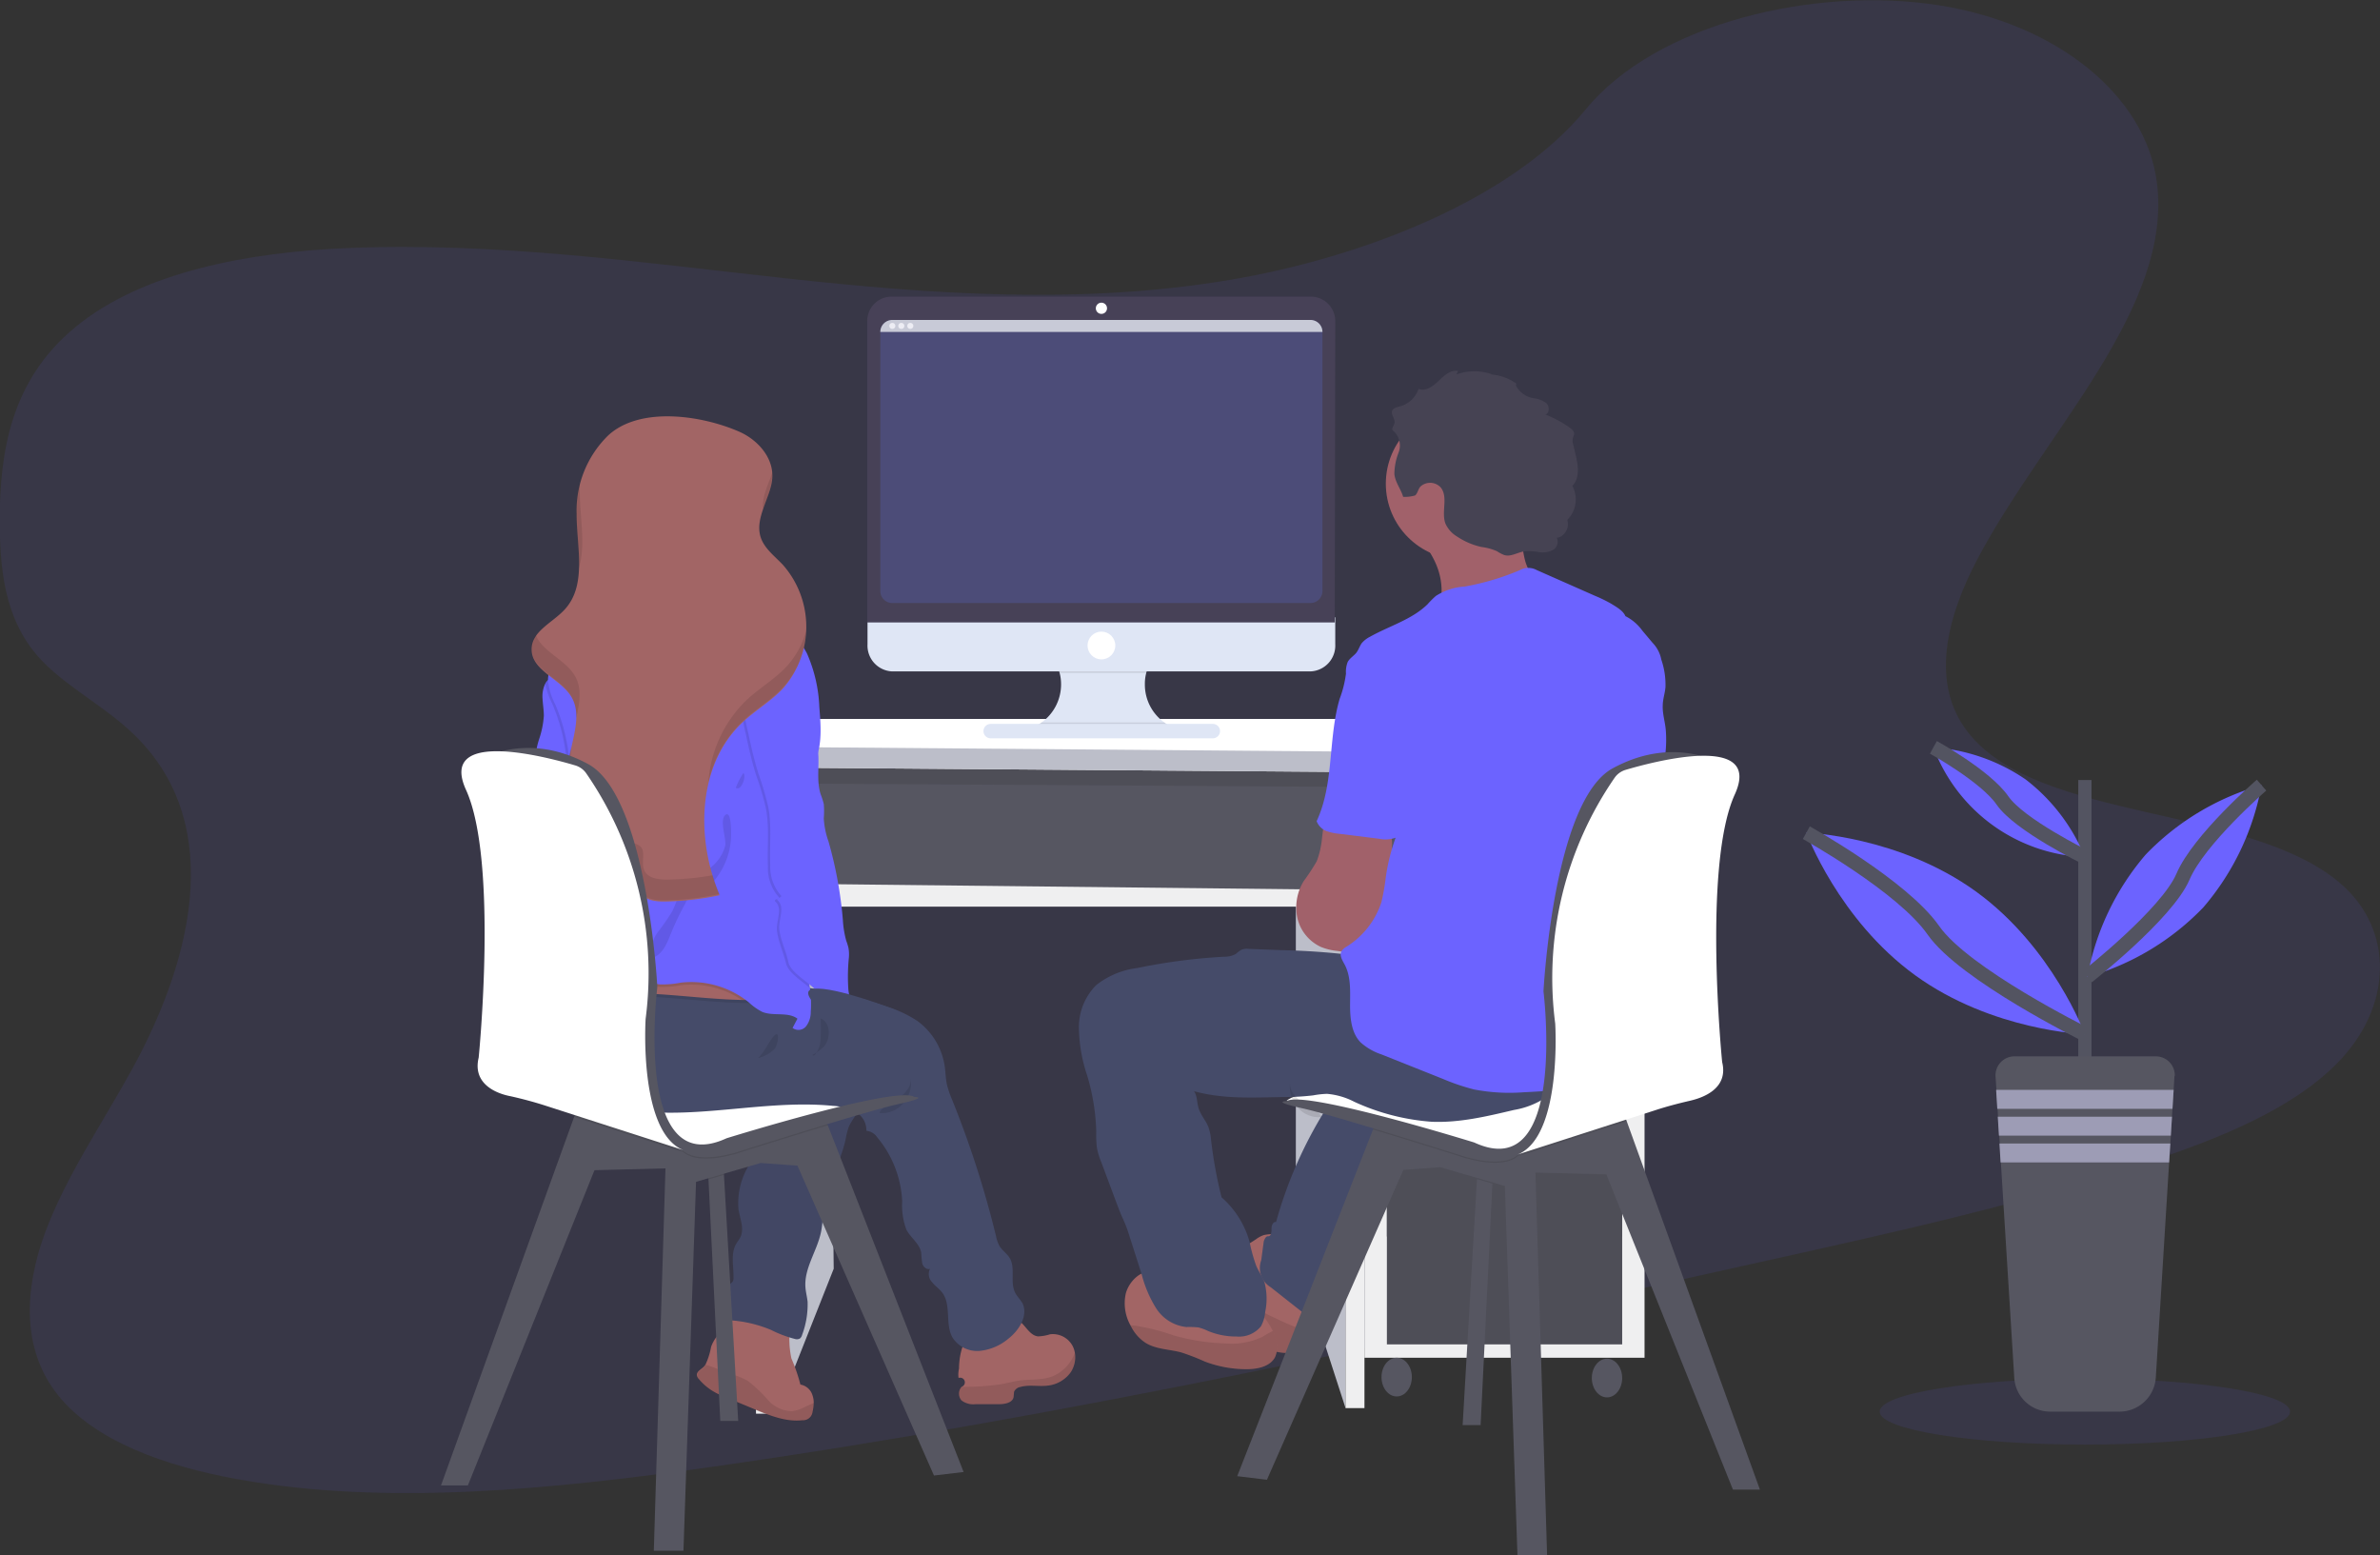 <svg id="Layer_1" data-name="Layer 1" xmlns="http://www.w3.org/2000/svg" xmlns:xlink="http://www.w3.org/1999/xlink" viewBox="0 0 330.89 216.14"><rect x="0" y="0" width="330.89" height="216.14" fill="#333333" stroke="none"/><defs><style>.cls-1,.cls-11{fill:#6c63ff;}.cls-1,.cls-12,.cls-3{opacity:0.1;}.cls-1,.cls-10,.cls-3{isolation:isolate;}.cls-2{fill:#565661;}.cls-4{fill:#bcbec9;}.cls-5{fill:#efeff0;}.cls-6{fill:#fff;}.cls-7{fill:url(#linear-gradient);}.cls-8{fill:#a26565;}.cls-9{fill:#454b69;}.cls-10{opacity:0.05;}.cls-13{fill:#a1616a;}.cls-14{fill:#464353;}.cls-15{fill:#535461;}.cls-16{fill:#9d9cb5;}.cls-17{fill:none;stroke:#535461;stroke-miterlimit:10;stroke-width:2px;}.cls-18{fill:#dfe6f5;}.cls-19{fill:#474157;}.cls-20{fill:#4c4c78;}.cls-21{fill:#c8cad7;}.cls-22{fill:#ededf4;}</style><linearGradient id="linear-gradient" x1="192.14" y1="47.11" x2="192.82" y2="47.11" gradientTransform="matrix(1, 0, 0, -1, -34.96, 221.07)" gradientUnits="userSpaceOnUse"><stop offset="0" stop-color="gray" stop-opacity="0.25"/><stop offset="0.54" stop-color="gray" stop-opacity="0.12"/><stop offset="1" stop-color="gray" stop-opacity="0.1"/></linearGradient></defs><title>what-7</title><path class="cls-1" d="M215.17,75.88c-20.9,3.53-41.77,2-61.84-.19s-40.1-5.07-61-4.21c-13.45.56-28.43,3.22-37.82,11C45.46,89.9,44.06,100,44,109c0,6.83.57,13.89,5.4,19.33,3.37,3.77,8.54,6.47,12.44,10,13.56,12.1,9.43,31.14.54,47.33-4.18,7.59-9.29,15.06-12.13,22.84s-3.22,16.1,1.87,22.44,14.79,9.83,25,11.67c20.66,3.73,43.67,1.41,65.93-1.73,49.28-7,98-17.84,146.71-28.68,18-4,36.09-8,53.43-13.83,9.64-3.23,19.45-7.23,25.67-13.47,7.9-7.91,8.1-18.72.48-25.19-12.78-10.83-41.71-8.43-51.6-20.81-5.44-6.82-3.07-16.08,1.26-24.26,9.28-17.55,27.23-34.88,24.9-52.37-1.6-12-13.84-21.94-30.25-24.53-17.2-2.71-39.29,2.43-49.19,14.51C254.27,64.67,233.62,72.75,215.17,75.88Z" transform="translate(-44.04 -37)"/><rect class="cls-2" x="105.4" y="105.2" width="82.99" height="19.22"/><rect class="cls-3" x="105.4" y="105.2" width="82.99" height="19.22"/><polygon class="cls-4" points="115.33 125.05 115.91 176.35 107.93 196.5 107.31 125.05 115.33 125.05"/><polygon class="cls-2" points="106.28 108.89 187.07 109.37 187.07 123.68 106.28 123.68 106.28 108.89"/><polygon class="cls-4" points="180.16 125.05 187.07 126.02 187.07 195.72 180.16 174.4 180.16 125.05"/><rect class="cls-5" x="189.7" y="105.97" width="38.94" height="82.75"/><rect class="cls-2" x="192.82" y="108.26" width="32.71" height="63.61"/><rect class="cls-3" x="192.82" y="108.26" width="32.71" height="63.61"/><rect class="cls-2" x="192.82" y="109.57" width="32.71" height="14.12"/><rect class="cls-2" x="192.82" y="125.04" width="32.71" height="29.98"/><rect class="cls-2" x="192.82" y="156.88" width="32.71" height="29.98"/><rect class="cls-3" x="192.82" y="156.88" width="32.71" height="29.98"/><ellipse class="cls-2" cx="194.18" cy="191.41" rx="2.11" ry="2.69"/><ellipse class="cls-2" cx="223.42" cy="191.54" rx="2.11" ry="2.69"/><polygon class="cls-5" points="105.11 196.5 107.93 196.5 107.15 106.68 102.87 106.68 105.11 196.5"/><polygon class="cls-5" points="187.07 105.97 187.07 195.72 189.7 195.72 189.7 106.68 187.07 105.97"/><polygon class="cls-5" points="107.29 122.81 107.29 126.02 187.07 126.02 187.07 123.68 107.29 122.81"/><polygon class="cls-6" points="112.7 99.93 213.85 99.93 228.55 104.8 228.55 107.62 102.38 106.65 102.38 103.78 112.7 99.93"/><polygon class="cls-4" points="102.38 103.78 228.55 104.8 228.55 107.62 102.38 106.65 102.38 103.78"/><path class="cls-7" d="M157.85,174.25l-.59-.09v-.07l-.06-.41c.24.19.47.38.68.57Z" transform="translate(-44.04 -37)"/><path class="cls-8" d="M145.12,219.46a11.27,11.27,0,0,1,1.16-.21,13.83,13.83,0,0,1,7.79,1.15,12.86,12.86,0,0,0,0,5.42,24,24,0,0,1,1.25,3.63,2.12,2.12,0,0,1,1.68,1.49,3,3,0,0,1,.17,1,5.71,5.71,0,0,1-.16,1.3,1.32,1.32,0,0,1-1.41,1.17c-2.27.26-4.49-.64-6.6-1.51l-4.1-1.7c-.48-.2-1-.41-1.42-.65a7.77,7.77,0,0,1-2.28-1.87,1,1,0,0,1-.27-.49c-.08-.51.52-.82.91-1.17a2,2,0,0,0,.29-.36,9.94,9.94,0,0,0,.77-2.44c.65-1.91,2.64-3.15,3.34-5,0-.1.07-.21.1-.31" transform="translate(-44.04 -37)"/><path class="cls-3" d="M157.2,232a5.71,5.71,0,0,1-.16,1.3,1.32,1.32,0,0,1-1.41,1.17c-2.27.26-4.49-.64-6.6-1.51l-4.1-1.7c-.48-.2-1-.41-1.42-.65a7.77,7.77,0,0,1-2.28-1.87,1,1,0,0,1-.27-.49c-.08-.51.52-.82.91-1.17a2,2,0,0,0,.29-.36c1.13.25,2.53,1,3.4,1.23a10.7,10.7,0,0,1,2.47,1,19.66,19.66,0,0,1,2.77,2.63,4.56,4.56,0,0,0,3.36,1.57,5.61,5.61,0,0,0,1.92-.66Z" transform="translate(-44.04 -37)"/><path class="cls-9" d="M152.4,190.37a1.34,1.34,0,0,1-.5,1.46c-.38.24-.88.21-1.26.46a2.22,2.22,0,0,0-.62,1.56,20.91,20.91,0,0,1-2.09,5.52,10.08,10.08,0,0,0-1.22,5.7c.21,1.33.86,2.74.25,3.93-.15.29-.37.55-.54.84-.84,1.39-.36,3.16-.4,4.78a.86.86,0,0,1-.11.52,1.41,1.41,0,0,1-.46.35,2.46,2.46,0,0,0-1,1.89,7,7,0,0,0,.26,2.18,1.26,1.26,0,0,0,.36.76,1.3,1.3,0,0,0,.79.22,17.68,17.68,0,0,1,5.35,1.3,16.68,16.68,0,0,0,3.36,1.27.92.92,0,0,0,.69-.07,1,1,0,0,0,.3-.51,12.07,12.07,0,0,0,.76-4.59c-.07-.66-.25-1.32-.3-2-.2-2.64,1.58-5,2.15-7.62.25-1.17.25-2.38.43-3.56.49-3.24,2.28-6.15,3-9.36a9.85,9.85,0,0,1,.44-1.76c.52-1.24,1.7-2.24,1.73-3.59a1.47,1.47,0,0,0-.22-.84,2,2,0,0,0-1.05-.58,34.72,34.72,0,0,0-4.85-1,9.11,9.11,0,0,0-2.27-.16,6.77,6.77,0,0,0-2.79,1C151.43,189.19,152.15,189.36,152.4,190.37Z" transform="translate(-44.04 -37)"/><path class="cls-10" d="M152.4,190.37a1.34,1.34,0,0,1-.5,1.46c-.38.24-.88.21-1.26.46a2.22,2.22,0,0,0-.62,1.56,20.91,20.91,0,0,1-2.09,5.52,10.08,10.08,0,0,0-1.22,5.7c.21,1.33.86,2.74.25,3.93-.15.29-.37.55-.54.84-.84,1.39-.36,3.16-.4,4.78a.86.86,0,0,1-.11.52,1.41,1.41,0,0,1-.46.35,2.46,2.46,0,0,0-1,1.89,7,7,0,0,0,.26,2.18,1.26,1.26,0,0,0,.36.76,1.3,1.3,0,0,0,.79.22,17.68,17.68,0,0,1,5.35,1.3,16.68,16.68,0,0,0,3.36,1.27.92.92,0,0,0,.69-.07,1,1,0,0,0,.3-.51,12.07,12.07,0,0,0,.76-4.59c-.07-.66-.25-1.32-.3-2-.2-2.64,1.58-5,2.15-7.62.25-1.17.25-2.38.43-3.56.49-3.24,2.28-6.15,3-9.36a9.85,9.85,0,0,1,.44-1.76c.52-1.24,1.7-2.24,1.73-3.59a1.47,1.47,0,0,0-.22-.84,2,2,0,0,0-1.05-.58,34.72,34.72,0,0,0-4.85-1,9.11,9.11,0,0,0-2.27-.16,6.77,6.77,0,0,0-2.79,1C151.43,189.19,152.15,189.36,152.4,190.37Z" transform="translate(-44.04 -37)"/><polygon class="cls-2" points="102.63 197.5 100.14 197.5 98.5 163.93 98.39 162.02 100.51 161.27 100.65 163.3 102.63 197.5"/><polygon class="cls-3" points="100.65 163.3 98.5 163.93 98.39 162.02 100.51 161.27 100.65 163.3"/><polygon class="cls-2" points="133.97 204.6 129.85 205.09 110.87 162.02 105.75 161.65 96.77 164.27 95.02 215.55 90.9 215.55 92.52 162.4 82.65 162.65 65.05 206.47 61.31 206.47 79.82 155.25 80.53 153.28 108.13 152.33 115 156.19 115.09 156.41 133.97 204.6"/><path class="cls-3" d="M159.13,193.41c-5.93,1.79-12.08,3.74-12.08,3.74s-5.62,2-8,0a3.69,3.69,0,0,0-1-.55,4.8,4.8,0,0,0,1,.55l-15.19-4.9.71-2,27.59-.95,6.88,3.86Z" transform="translate(-44.04 -37)"/><path class="cls-6" d="M131.06,184.91l11.24-2.49s26.84,5,28.84,7c0,0-21.47,4.37-23.85,5.85S130.81,198.4,131.06,184.91Z" transform="translate(-44.04 -37)"/><path class="cls-11" d="M126.23,156.84c-.88,2.78-3.27,5.29-6.19,5.41a1.09,1.09,0,0,1-.62-.11,1,1,0,0,1-.23-1.17,5.16,5.16,0,0,0,.45-1.2.75.75,0,0,0,0-.26c-.08-.35-.36-.66-.7-.59a1.17,1.17,0,0,0,.25-1.55,4.29,4.29,0,0,1-.36-.48c-.24-.5.14-1.06.3-1.59.32-1.18-.5-2.35-.57-3.57a17.93,17.93,0,0,1,.63-3.2c.22-1.76-.65-3.44-.75-5.2a11.16,11.16,0,0,1,.56-3.61,12.79,12.79,0,0,0,.65-3.22c0-.8-.14-1.59-.18-2.39a4.08,4.08,0,0,1,.39-2.12,1.66,1.66,0,0,1,1-.82,1.22,1.22,0,0,1,1.73,1.09c.23,1.55.1,3.13.41,4.68a21.68,21.68,0,0,0,1.28,4.25c.52,1.23,1.15,2.43,1.55,3.7a21,21,0,0,1,.64,3.23C126.81,151,127.12,154.05,126.23,156.84Z" transform="translate(-44.04 -37)"/><path class="cls-8" d="M192.92,227.71a4.54,4.54,0,0,1-3.2,1.88c-1.27.16-2.59-.16-3.82.19a1.16,1.16,0,0,0-.88.68c0,.23-.05.47-.06.71-.14.79-1.17,1-2,1l-3.29,0a2.7,2.7,0,0,1-1.94-.51,1.44,1.44,0,0,1,0-1.9.65.65,0,1,0-.42-1.23,3.5,3.5,0,0,1,.06-1.29c0-1.22.29-3.27,1.15-4.23a9.79,9.79,0,0,1,4.49-3.05,3.52,3.52,0,0,1,3,.86c.76.71,1.31,1.81,2.34,1.93a6,6,0,0,0,1.67-.29,3.11,3.11,0,0,1,3.17,1.67,3.33,3.33,0,0,1,.29.91A3.85,3.85,0,0,1,192.92,227.71Z" transform="translate(-44.04 -37)"/><path class="cls-3" d="M192.92,227.71a4.54,4.54,0,0,1-3.2,1.88c-1.27.16-2.59-.16-3.82.19a1.16,1.16,0,0,0-.88.68c0,.23-.05.47-.06.71-.14.79-1.17,1-2,1l-3.29,0a2.7,2.7,0,0,1-1.94-.51,1.44,1.44,0,0,1,0-1.9,33.71,33.71,0,0,0,5.67-.39c.77-.15,1.53-.36,2.31-.47,1.69-.24,3.48,0,5-.75a5.62,5.62,0,0,0,2.76-3.1A3.82,3.82,0,0,1,192.92,227.71Z" transform="translate(-44.04 -37)"/><path class="cls-9" d="M184.22,223.08a7.33,7.33,0,0,1-4,1.69,4.08,4.08,0,0,1-3.76-1.87c-1.06-1.88-.12-4.5-1.42-6.23-.4-.54-1-.92-1.41-1.45a1.62,1.62,0,0,1-.29-1.86c-.46.17-.95-.27-1.08-.75a14.15,14.15,0,0,1-.14-1.46c-.21-1.28-1.46-2.09-2.06-3.22a9.63,9.63,0,0,1-.59-3.94,14.91,14.91,0,0,0-3.45-8.88,2.09,2.09,0,0,0-1.53-.94,2.88,2.88,0,0,0-1.53-2.63,7.69,7.69,0,0,0-3.1-.83c-10.81-1.07-22.08,2.95-32.4-.43a14.35,14.35,0,0,1-7.4-5,8.7,8.7,0,0,1-1.55-6.59v0c.4-2.08,1.5-2.59,3.32-3.54a39.73,39.73,0,0,1,6.56-2.75,26.6,26.6,0,0,1,13.65-.86c2.12.48,4.16,1.26,6.28,1.72.83.18,1.67.31,2.52.42,1.31.16,2.63.27,4,.42a60.13,60.13,0,0,1,12.43,2.8,16.4,16.4,0,0,1,4.3,2,9.5,9.5,0,0,1,3.81,6.29c.13.86.13,1.76.32,2.59a13.39,13.39,0,0,0,.7,2.05,136.92,136.92,0,0,1,6.12,19,4.55,4.55,0,0,0,.49,1.38c.37.6,1,1,1.39,1.62.88,1.43,0,3.42.81,4.91.27.51.72.92,1,1.44C187,219.89,185.72,221.92,184.22,223.08Z" transform="translate(-44.04 -37)"/><path class="cls-3" d="M169.26,189.43a4.54,4.54,0,0,0,1.06-1.17,2.17,2.17,0,0,0,.33-1.51,4.35,4.35,0,0,1-1.14,3.72,3.88,3.88,0,0,1-3.19,1.24C166.47,190.85,168.58,190,169.26,189.43Z" transform="translate(-44.04 -37)"/><path class="cls-3" d="M151,174.84a2,2,0,0,1-1.3,1.34,5.5,5.5,0,0,1-1.93.23h-.59c-7.68-.17-15.45-1.88-23-.25a16.53,16.53,0,0,0-2.66.78,11.7,11.7,0,0,0-3,1.76v0c.4-2.08,1.5-2.6,3.32-3.54a39.9,39.9,0,0,1,6.55-2.73,26.6,26.6,0,0,1,13.65-.86c2.12.48,4.16,1.26,6.28,1.72.83.18,1.67.31,2.52.42A2.13,2.13,0,0,1,151,174.84Z" transform="translate(-44.04 -37)"/><path class="cls-8" d="M151,174.42a2,2,0,0,1-1.3,1.35,5.49,5.49,0,0,1-1.93.22h-.59c-7.68-.17-15.45-1.88-23-.25a17.62,17.62,0,0,0-2.66.78,12.2,12.2,0,0,0-3.17,1.87c-.23-.61-.45-1.23-.67-1.85s.58-.9.75-1.56a3.63,3.63,0,0,0-.17-1.44,2.11,2.11,0,0,1,0-.35,2.27,2.27,0,0,1,1.19-2.24,33.16,33.16,0,0,1,8.64-3.74,21.23,21.23,0,0,1,4.8-.93,23.41,23.41,0,0,1,6.86.83,29.7,29.7,0,0,1,7.94,3,7.49,7.49,0,0,1,3,2.83A2.22,2.22,0,0,1,151,174.42Z" transform="translate(-44.04 -37)"/><path class="cls-3" d="M126.23,156.84c-.88,2.78-3.27,5.29-6.19,5.41a1.09,1.09,0,0,1-.62-.11,1,1,0,0,1-.23-1.17,5.16,5.16,0,0,0,.45-1.2.75.75,0,0,0,0-.26,20.22,20.22,0,0,0,3.64-7,3.73,3.73,0,0,0,.11-1.37,13.29,13.29,0,0,0-.49-1.51,7.91,7.91,0,0,1-.07-2.79,25.69,25.69,0,0,0-2-12,11.66,11.66,0,0,1-1-2.82,1.69,1.69,0,0,1,1-.82,1.22,1.22,0,0,1,1.73,1.09c.24,1.55.1,3.13.41,4.68a21.68,21.68,0,0,0,1.28,4.25c.52,1.23,1.15,2.43,1.55,3.71a20.62,20.62,0,0,1,.64,3.22C126.81,151,127.12,154.05,126.23,156.84Z" transform="translate(-44.04 -37)"/><path class="cls-3" d="M151,174.42a2,2,0,0,1-1.3,1.35,5.49,5.49,0,0,1-1.93.22h-.59a12.75,12.75,0,0,0-8.49-2.05,13.89,13.89,0,0,1-2.86.25c-1.93-.18-3.5-1.57-5.22-2.45a10.93,10.93,0,0,0-12.13,1.64l-.16.15a2.41,2.41,0,0,1,1.14-2.59,32.83,32.83,0,0,1,8.64-3.74,20.7,20.7,0,0,1,4.8-.93,23.41,23.41,0,0,1,6.86.83,29.49,29.49,0,0,1,7.94,3,7.62,7.62,0,0,1,3,2.84A2.22,2.22,0,0,1,151,174.42Z" transform="translate(-44.04 -37)"/><path class="cls-11" d="M157.53,142.35l0,.1c-.65,1.7-1.86,3.14-2.63,4.8a20.12,20.12,0,0,0-1.43,6.76,34.81,34.81,0,0,0-.23,6c.38,4.88,2.76,9.51,3.4,14.3a15.57,15.57,0,0,1,.12,3.34,3.27,3.27,0,0,1-.65,2,1.37,1.37,0,0,1-1.88.23l.68-1.29c-1.34-1-3.35-.3-4.91-.95a7.92,7.92,0,0,1-1.82-1.29,12.74,12.74,0,0,0-9.48-2.77,13.26,13.26,0,0,1-2.87.25c-1.93-.17-3.49-1.56-5.21-2.45A11,11,0,0,0,118.45,173c-.41.38-1,.82-1.46.58a1.2,1.2,0,0,1-.46-.49c-1.92-3.28-.5-7.5,1.54-10.7s4.77-6.13,5.61-9.83a3.71,3.71,0,0,0,.11-1.37,14,14,0,0,0-.49-1.51,7.91,7.91,0,0,1-.07-2.79,25.7,25.7,0,0,0-2-12,8.88,8.88,0,0,1-1-3.39c0-1.87,1.34-3.42,2.45-4.92a30,30,0,0,1,4-5.06,5.9,5.9,0,0,1,5.64-1.49,35.28,35.28,0,0,1,9.82-1,7.68,7.68,0,0,1,3.33.73c1.07.59,1.84,1.63,2.89,2.25a15.52,15.52,0,0,0,2.5,1,10.27,10.27,0,0,1,5.37,4.81,20.38,20.38,0,0,1,1.72,7.42C158.13,137.61,158.37,140.1,157.53,142.35Z" transform="translate(-44.04 -37)"/><path class="cls-3" d="M153.2,160c.38,4.88,2.76,9.51,3.4,14.3-1.27-1.08-3-2.16-3.29-3.42s-1.11-3.14-1.25-4.51.83-3.05-.18-4c-.5-.46.81-.33.33-.8a6.07,6.07,0,0,1-1.41-4.17c-.12-2.66.22-5.35-.27-8a39.22,39.22,0,0,0-1.39-4.72c-.57-1.82-1-3.69-1.39-5.56a39.37,39.37,0,0,1-.88-5.06,8.39,8.39,0,0,1,.59-4.35,4,4,0,0,1,3.45-2.4c5,.07,4.1,6.79,5.19,9.89a24,24,0,0,1,1.26,3.72,8.62,8.62,0,0,1,.14,1.53c-.65,1.7-1.86,3.14-2.63,4.79a20.17,20.17,0,0,0-1.43,6.76A34,34,0,0,0,153.2,160Z" transform="translate(-44.04 -37)"/><path class="cls-11" d="M156.42,137.12a25.11,25.11,0,0,1,1.27,3.72c.39,2.16-.22,4.45.44,6.54a11.48,11.48,0,0,1,.44,1.37,12.39,12.39,0,0,1,0,2,11.39,11.39,0,0,0,.65,3.19,56.7,56.7,0,0,1,2,10.88,13.88,13.88,0,0,0,.47,2.93,8.13,8.13,0,0,1,.31,1,5.1,5.1,0,0,1,.06,1.35,25.88,25.88,0,0,0-.08,4.31,5.91,5.91,0,0,0,1.76,3.83,5.58,5.58,0,0,1-2.92.11c-1.31-.43-2.1-1.75-2.78-3-.84-1.54-4.07-2.93-4.4-4.66-.27-1.35-1.11-3.13-1.25-4.51s.82-3-.19-4c-.49-.46.82-.34.34-.8a6,6,0,0,1-1.41-4.18c-.12-2.66.22-5.34-.27-8a41.73,41.73,0,0,0-1.39-4.72c-.57-1.82-1-3.69-1.39-5.56a37.43,37.43,0,0,1-.88-5.06,8.28,8.28,0,0,1,.58-4.35,4,4,0,0,1,3.46-2.4C156.18,127.3,155.33,134,156.42,137.12Z" transform="translate(-44.04 -37)"/><path class="cls-3" d="M142.3,138.27c.47.54,1.06,1.13,1.76,1a.38.38,0,0,1-.52.12,1.14,1.14,0,0,1-.39-.45l-1-1.69c-.13-.21-1-1.49-1.26-.76C140.8,136.84,142.08,138,142.3,138.27Z" transform="translate(-44.04 -37)"/><path class="cls-3" d="M141.77,142.48a2.25,2.25,0,0,0-.66-1.46,3.56,3.56,0,0,0-1.21-.73,8.86,8.86,0,0,0-3.59-.76c.44.64,1.83,1,2.52,1.37C139.82,141.41,140.8,141.94,141.77,142.48Z" transform="translate(-44.04 -37)"/><path class="cls-3" d="M144.88,154.48a5.6,5.6,0,0,1-2.67,3.51,11.83,11.83,0,0,0-3.44,2.9c-.56.88-.82,1.9-1.29,2.82a33.53,33.53,0,0,1-1.95,2.81,4.58,4.58,0,0,0-.93,3.2.4.4,0,0,0,.14.27.38.38,0,0,0,.37,0c1.28-.67,1.78-2.19,2.32-3.51a39,39,0,0,1,1.89-3.9,3.57,3.57,0,0,1,1.26-1.55,10.53,10.53,0,0,1,1.23-.43,4.28,4.28,0,0,0,1.53-1.2,10.06,10.06,0,0,0,2.34-6.83c0-.52-.05-3-.83-2.26S145,153.46,144.88,154.48Z" transform="translate(-44.04 -37)"/><path class="cls-8" d="M146.81,97c2.52,1.1,4.69,3.51,4.61,6.25s-2.47,5.58-1.65,8.34c.48,1.6,1.93,2.67,3.08,3.88a13,13,0,0,1,0,17.28c-1.67,1.76-3.82,3-5.6,4.68-6.24,5.89-6.51,16.07-3.16,24a38.69,38.69,0,0,1-7.8.88c-1.23,0-2.73-.21-3.17-1.35s.29-2.49-.52-3.27a2.64,2.64,0,0,0-1.46-.5,9.91,9.91,0,0,1-7.24-6.27,16.94,16.94,0,0,1-.46-9.85c.5-2.36,1.29-5,.12-7.06-1.46-2.65-5.67-3.77-5.61-6.8,0-2.49,3-3.7,4.65-5.55,3.07-3.4,1.6-8.68,1.6-13.26a14.61,14.61,0,0,1,4.41-10.89C133.05,93.43,141.66,94.74,146.81,97Z" transform="translate(-44.04 -37)"/><g class="cls-12"><path d="M124,131c-1.29-2.31-4.66-3.46-5.45-5.74a3.26,3.26,0,0,0-.63,1.83c-.06,3,4.14,4.15,5.61,6.81a5.56,5.56,0,0,1,.59,3.05C124.59,134.86,125,132.73,124,131Z" transform="translate(-44.04 -37)"/><path d="M150.11,107.81a16.27,16.27,0,0,0,1.33-4.68,4.51,4.51,0,0,0,0-.52C150.84,104.37,149.94,106.08,150.11,107.81Z" transform="translate(-44.04 -37)"/><path d="M124.51,116c1-3.18.14-7.13.14-10.66,0-.43,0-.86,0-1.28a16.72,16.72,0,0,0-.52,4.17C124.18,110.75,124.62,113.49,124.51,116Z" transform="translate(-44.04 -37)"/><path d="M153.31,129.73c-1.67,1.76-3.83,3-5.6,4.69a17.6,17.6,0,0,0-5.19,11.38,16.71,16.71,0,0,1,4.72-8.49c1.76-1.67,3.93-2.92,5.6-4.69a12.43,12.43,0,0,0,3.27-7.92A11.93,11.93,0,0,1,153.31,129.73Z" transform="translate(-44.04 -37)"/><path d="M136.75,159.26c-1.23,0-2.73-.21-3.17-1.36s.29-2.48-.52-3.27a2.72,2.72,0,0,0-1.46-.5,9.89,9.89,0,0,1-7.24-6.26,15.65,15.65,0,0,1-.88-7.25l-.06.29a17.15,17.15,0,0,0,.46,9.86,9.88,9.88,0,0,0,7.24,6.26,2.59,2.59,0,0,1,1.46.5c.82.78.11,2.21.52,3.27s1.94,1.37,3.17,1.35a38.51,38.51,0,0,0,7.79-.88,26.13,26.13,0,0,1-.94-2.61A39.93,39.93,0,0,1,136.75,159.26Z" transform="translate(-44.04 -37)"/></g><path class="cls-3" d="M146.34,146.49c.72.54,1.51-1.53,1.06-2.05A9.8,9.8,0,0,0,146.34,146.49Z" transform="translate(-44.04 -37)"/><path class="cls-3" d="M149.42,184.07a4.88,4.88,0,0,0,2.32-1.29c.46-.57.83-2.81-.14-1.74C150.78,182,150.39,183.18,149.42,184.07Z" transform="translate(-44.04 -37)"/><path class="cls-3" d="M158.1,181.72a3.33,3.33,0,0,1-.78,1.9c-.09.1-.3.15-.32,0a7.52,7.52,0,0,0,1.51-1.07c1-1,1.12-3.39-.38-4A24.14,24.14,0,0,1,158.1,181.72Z" transform="translate(-44.04 -37)"/><path class="cls-9" d="M168.51,177.36s-8.31-3.26-11.31-2.93,3.4,5.07,3.4,5.07l3.83,2.59,2.5-1C167.08,181.07,168.51,177.36,168.51,177.36Z" transform="translate(-44.04 -37)"/><path class="cls-2" d="M111.34,142.34s6.24-3.62,14.48.87,9.61,31,9.61,31-3.37,27,9.63,21c0,0,23.71-7.36,26.09-5.74,0,0,2.25,0-2.25,1s-21.85,6.5-21.85,6.5-5.62,2-8,0-9.11.25-10-13.23a234.86,234.86,0,0,0-3.12-25.35l-2.31-6.87Z" transform="translate(-44.04 -37)"/><path class="cls-6" d="M110.59,184s2.74-27.34-1.76-37.21c-3.92-8.6,11.23-4.58,15.19-3.4a2.84,2.84,0,0,1,1.51,1.08,48.92,48.92,0,0,1,8.27,34.16s-1,15.73,5.25,18.23l-19.24-6.2c-1.56-.5-3.14-.92-4.74-1.28C113,189,109.71,187.64,110.59,184Z" transform="translate(-44.04 -37)"/><polygon class="cls-2" points="203.35 198.08 205.85 198.08 207.49 164.51 207.6 162.61 205.47 161.86 205.34 163.89 203.35 198.08"/><polygon class="cls-3" points="205.34 163.89 207.49 164.51 207.6 162.61 205.47 161.86 205.34 163.89"/><path class="cls-8" d="M226.54,222.12a5.63,5.63,0,0,1-.35,1.34,2.41,2.41,0,0,1-1.07,1.34A2.88,2.88,0,0,1,224,225a7.09,7.09,0,0,1-4-.64,7.6,7.6,0,0,1-1.38-1.15,63.29,63.29,0,0,1-7.23-8.61,2.26,2.26,0,0,1-.58-1.76,27.17,27.17,0,0,0,7.84-3.58,3.78,3.78,0,0,1,1.1-.59,6,6,0,0,1,2.07-.08c.67.11.7.13.95.88.42,1.27.35,2.64.83,3.91a11.74,11.74,0,0,0,1.09,2C225.92,217.44,226.86,219.85,226.54,222.12Z" transform="translate(-44.04 -37)"/><path class="cls-3" d="M226.54,222.12a5.63,5.63,0,0,1-.35,1.34,2.41,2.41,0,0,1-1.07,1.34A2.88,2.88,0,0,1,224,225a7.09,7.09,0,0,1-4-.64,7.6,7.6,0,0,1-1.38-1.15,63.29,63.29,0,0,1-7.23-8.61,2.26,2.26,0,0,1-.58-1.76,28.23,28.23,0,0,0,2.69-.89l0,0a9.92,9.92,0,0,1,2.19,2.46l2,2.89a8.58,8.58,0,0,0,1.28,1.55,8.75,8.75,0,0,0,2,1.19c1,.47,1.93.93,2.93,1.31C224.64,221.65,225.73,221.75,226.54,222.12Z" transform="translate(-44.04 -37)"/><path class="cls-9" d="M228.43,190.85a8.85,8.85,0,0,1-.73,1.4,59.73,59.73,0,0,0-6.25,14.61c-.4-.09-.63.46-.63.87s0,1-.38,1.1c-.12,0-.25,0-.36.1s-.31.42-.35.69l-.34,2.54a3.14,3.14,0,0,0,1.33,3.77l5.72,4.51a.89.89,0,0,0,.81.28c.64-.23.07-1.38.58-1.85.34-.32.88-.08,1.35-.11a1.55,1.55,0,0,0,1.24-1.21,5.62,5.62,0,0,0,0-1.83,1.68,1.68,0,0,1,.09-.83,2.24,2.24,0,0,1,.7-.67,7.49,7.49,0,0,0,3.08-6.33,3.49,3.49,0,0,1,0-1.12,3,3,0,0,1,.53-.93,85.75,85.75,0,0,0,5.53-8.9,17.87,17.87,0,0,0,2.34-5.52.52.52,0,0,0-.28-.67l-.14,0a20,20,0,0,0-2.62-.63,80.57,80.57,0,0,1-7.91-2.19C229.2,187.09,229.22,188.74,228.43,190.85Z" transform="translate(-44.04 -37)"/><polygon class="cls-2" points="172.01 205.18 176.14 205.68 195.11 162.61 200.23 162.23 209.22 164.85 210.97 216.14 215.09 216.14 213.47 162.98 223.33 163.23 240.93 207.05 244.68 207.05 226.16 155.84 225.45 153.87 197.86 152.92 190.98 156.78 190.89 157 172.01 205.18"/><path class="cls-3" d="M234.93,194c5.93,1.78,12.09,3.73,12.09,3.73s5.61,2,8,0a3.66,3.66,0,0,1,1-.54,4.76,4.76,0,0,1-1,.54l15.19-4.89-.7-2-27.59-1L235,193.78Z" transform="translate(-44.04 -37)"/><path class="cls-6" d="M263,185.5,251.76,183s-26.84,5-28.84,7c0,0,21.47,4.37,23.85,5.86S263.25,199,263,185.5Z" transform="translate(-44.04 -37)"/><path class="cls-8" d="M221.31,225.64c-.68,1.28-2.35,1.65-3.81,1.67a16.35,16.35,0,0,1-5.95-1.06,31.91,31.91,0,0,0-3.24-1.26c-1.67-.46-3.51-.42-5-1.34a5.84,5.84,0,0,1-1.87-2c-.08-.15-.17-.3-.24-.45a6.28,6.28,0,0,1-.64-4.42c.39-1.47,1.81-3.08,3.45-3.06,1.94,0,4.26,1,6.14,1.43a24.31,24.31,0,0,1,6.76,2.5A10.15,10.15,0,0,1,221,222a7.47,7.47,0,0,1,.39,1.09A3.47,3.47,0,0,1,221.31,225.64Z" transform="translate(-44.04 -37)"/><path class="cls-3" d="M221.31,225.64c-.68,1.28-2.35,1.65-3.81,1.67a16.35,16.35,0,0,1-5.95-1.06,31.91,31.91,0,0,0-3.24-1.26c-1.67-.46-3.51-.42-5-1.34a5.84,5.84,0,0,1-1.87-2c-.08-.15-.17-.3-.24-.45l.71.07a29.68,29.68,0,0,1,5.23,1.32,29.25,29.25,0,0,0,7.32,1.14,9.93,9.93,0,0,0,5.12-.93A15.11,15.11,0,0,1,221,222a7.47,7.47,0,0,1,.39,1.09A3.52,3.52,0,0,1,221.31,225.64Z" transform="translate(-44.04 -37)"/><path class="cls-9" d="M233.89,170a96.68,96.68,0,0,0-11.54-.93l-4.72-.18a2.13,2.13,0,0,0-1,.12,6.2,6.2,0,0,0-.77.58,3.22,3.22,0,0,1-1.65.39,81.74,81.74,0,0,0-12.06,1.57,11.51,11.51,0,0,0-5.71,2.38,8.3,8.3,0,0,0-2.4,6,21.6,21.6,0,0,0,1.13,6.5,29.56,29.56,0,0,1,1.28,7.86,15,15,0,0,0,.09,2.22,9.88,9.88,0,0,0,.62,2.05l2.15,5.75c.19.51.38,1,.59,1.5s.4.88.58,1.34c.27.63.47,1.29.68,1.94l1.44,4.51.18.58a16.8,16.8,0,0,0,2,4.67,5.71,5.71,0,0,0,4.19,2.6,13,13,0,0,1,1.65.05,6.41,6.41,0,0,1,1.35.49,10.15,10.15,0,0,0,4,.78,3.92,3.92,0,0,0,3.38-1.42,5.1,5.1,0,0,0,.59-2,8.93,8.93,0,0,0-.11-4.15c-.3-.79-.79-1.47-1.13-2.24a22.65,22.65,0,0,1-.93-3.34,12.74,12.74,0,0,0-3.9-6.2,62.45,62.45,0,0,1-1.46-8,6.89,6.89,0,0,0-.36-1.75c-.34-.88-1-1.59-1.32-2.49s-.19-1.79-.69-2.51c4.12,1.13,8.2.88,12.48.81a33,33,0,0,0,4.1-.23,12.26,12.26,0,0,1,1.92-.21,10.08,10.08,0,0,1,3.78,1.1,31,31,0,0,0,10.78,2.78c3.85.16,7.66-.75,11.42-1.64a11.42,11.42,0,0,0,4.69-1.91c1.31-1.09,2.05-3,1.24-4.54a5.62,5.62,0,0,0-3.08-2.14c-3.29-1.3-6.6-2.57-9.77-4.14C242.82,176.11,239.19,170.84,233.89,170Z" transform="translate(-44.04 -37)"/><path class="cls-13" d="M227.1,156.72a28.71,28.71,0,0,1-1.8,2.74,7,7,0,0,0-.88,5.17,5.89,5.89,0,0,0,3.29,4,8.15,8.15,0,0,0,2.29.55,5,5,0,0,0,3-.35,4.46,4.46,0,0,0,1.62-1.69,17.46,17.46,0,0,0,1.64-4.28,27.75,27.75,0,0,0,1.31-8.36,3.2,3.2,0,0,0-1-2.63,3.32,3.32,0,0,0-1.36-.45l-3.86-.69c-.75-.14-2.05-.68-2.7-.14s-.69,2.13-.81,2.87A11.92,11.92,0,0,1,227.1,156.72Z" transform="translate(-44.04 -37)"/><path class="cls-13" d="M274.05,145.39l-1,8.47a38.56,38.56,0,0,0-.36,4.55,3.58,3.58,0,0,1-.54,2.43,2.19,2.19,0,0,1-1,.61,5.36,5.36,0,0,1-3.73-.49,3,3,0,0,1-1.7-1.4,3.56,3.56,0,0,1-.22-1.48c0-5.05.48-10.32,3.12-14.62a3,3,0,0,1,.93-1.07,3,3,0,0,1,2.51-.09c.51.16,1.89.33,2.22.79S274.12,144.81,274.05,145.39Z" transform="translate(-44.04 -37)"/><circle class="cls-13" cx="203.21" cy="67.23" r="10.54"/><path class="cls-13" d="M244.43,119.94a5.34,5.34,0,0,1-.66,2.34q8.08-1.23,16.11-2.74a7.59,7.59,0,0,1-3.74-4.39,12.35,12.35,0,0,1-.47-3.13,36.85,36.85,0,0,1,.09-5,25.48,25.48,0,0,0-5.43,1.5,52.22,52.22,0,0,1-5.47,1.53c-.9.2-1.79.37-2.7.53s-1.56.18-.82,1.11C243.3,114.12,244.7,116.63,244.43,119.94Z" transform="translate(-44.04 -37)"/><path class="cls-11" d="M247.67,118.53a8.31,8.31,0,0,0-4,1.3A13.26,13.26,0,0,0,242.5,121c-2.2,2.14-5.31,3-8,4.51a3.67,3.67,0,0,0-1.14.89c-.29.41-.44.93-.75,1.33s-.92.76-1.2,1.28a3.74,3.74,0,0,0-.24,1.62,15.31,15.31,0,0,1-.88,3.51c-1.63,5.54-.74,11.72-3.2,17a2.42,2.42,0,0,0,1.3,1.35,7.39,7.39,0,0,0,1.92.41l5.45.68a4.29,4.29,0,0,0,2.31-.14,27,27,0,0,0-1.37,5.54,28.46,28.46,0,0,1-.61,3.44,11.5,11.5,0,0,1-4.87,6.18,1.84,1.84,0,0,0-.69.64c-.29.59.14,1.24.45,1.82.89,1.66.77,3.66.76,5.54s.17,4,1.49,5.31a8.17,8.17,0,0,0,2.88,1.65l8.53,3.4a29.54,29.54,0,0,0,4.34,1.47,26,26,0,0,0,6.88.39c1.52-.07,3-.16,4.56-.3a3.49,3.49,0,0,0,1.73-.45,3.28,3.28,0,0,0,1-1.37c1.18-2.58,1.58-5.59,3.42-7.75,1.26-1.48,3.22-2.67,3.36-4.61.07-1-.36-1.91-.36-2.88,0-1.19.62-2.32.58-3.51-.08-1.94-1.9-3.41-2.19-5.33-.74-4.85,1.73-9.7,3.24-14.37a3.18,3.18,0,0,1,1.43-2.12c.8-.35,1.93-.16,2.21-1a17,17,0,0,0,.81-6.42c-.06-1.22-.49-2.42-.44-3.64,0-.86.31-1.7.38-2.56a10.71,10.71,0,0,0-.58-3.83,4.6,4.6,0,0,0-1.22-2.34l-1.43-1.7a6.49,6.49,0,0,0-2.34-2c-.31-.77-1.31-1.31-2-1.74a20.14,20.14,0,0,0-2.24-1.09l-8.06-3.56a2.42,2.42,0,0,0-2.38,0A35.5,35.5,0,0,1,247.67,118.53Z" transform="translate(-44.04 -37)"/><path class="cls-14" d="M239.12,106.06c-.31-1.09-1.1-2-1.22-3.17a8.29,8.29,0,0,1,.59-3,2.76,2.76,0,0,0-.54-2.82c-.13-.11-.29-.21-.34-.38s.21-.56.3-.85c.16-.59-.56-1.23-.3-1.8.15-.3.53-.41.86-.51a3.74,3.74,0,0,0,2.79-2.48c1,.41,2-.36,2.78-1.1s1.68-1.6,2.71-1.38l-.23.47a7.47,7.47,0,0,1,5,0H251a6.78,6.78,0,0,1,3.92,1.33c-.13,0-.14.18-.09.29a3.4,3.4,0,0,0,2.48,1.7,3.58,3.58,0,0,1,1.73.69c.44.44.45,1.36-.14,1.57a15.51,15.51,0,0,1,3.4,1.84c.29.22.62.51.59.88a3.54,3.54,0,0,1-.18.55,1.84,1.84,0,0,0,.06.93l.32,1.35c.36,1.49.64,3.28-.45,4.36a4,4,0,0,1-.7,4.73,2,2,0,0,1-1.24,2.47l-.23,0a1.32,1.32,0,0,1-.53,1.72,3.17,3.17,0,0,1-1.95.29,8.32,8.32,0,0,0-2-.11c-1,.15-1.91.81-2.84.51a5.55,5.55,0,0,1-1-.53,7.72,7.72,0,0,0-2.13-.58,10,10,0,0,1-3.43-1.47,4,4,0,0,1-1.58-1.76c-.64-1.62.44-3.76-.7-5.08a2,2,0,0,0-2.74-.13c-.37.33-.42,1-.8,1.28A5.14,5.14,0,0,1,239.12,106.06Z" transform="translate(-44.04 -37)"/><path class="cls-3" d="M224.8,190a4.71,4.71,0,0,1-1.06-1.17,2.14,2.14,0,0,1-.32-1.52,4.33,4.33,0,0,0,1.13,3.73,3.87,3.87,0,0,0,3.19,1.23C227.59,191.43,225.48,190.6,224.8,190Z" transform="translate(-44.04 -37)"/><path class="cls-2" d="M282.72,142.92s-6.24-3.62-14.48.88-9.61,31-9.61,31,3.37,27-9.63,21c0,0-23.71-7.36-26.09-5.74,0,0-2.25,0,2.25,1s21.86,6.5,21.86,6.5,5.61,2,8,0,9.11.25,10-13.24a234.37,234.37,0,0,1,3.12-25.34l2.31-6.87Z" transform="translate(-44.04 -37)"/><path class="cls-6" d="M283.47,184.62s-2.74-27.34,1.76-37.2c3.92-8.6-11.23-4.58-15.19-3.41a2.84,2.84,0,0,0-1.51,1.08,49,49,0,0,0-8.27,34.17s1,15.73-5.24,18.22l19.23-6.19c1.56-.51,3.14-.92,4.74-1.29C281,189.54,284.35,188.22,283.47,184.62Z" transform="translate(-44.04 -37)"/><ellipse class="cls-1" cx="289.86" cy="196.21" rx="28.53" ry="4.58"/><rect class="cls-15" x="288.94" y="108.42" width="1.84" height="41.34"/><path class="cls-2" d="M346.35,186.63l-.11,1.86-.16,2.64-.07,1.09-.16,2.64-.07,1.09-.17,2.64-1.85,29.89a5.06,5.06,0,0,1-5.05,4.73h-9.63a5,5,0,0,1-5-4.75l-1.86-29.89-.16-2.64-.07-1.09-.17-2.64-.06-1.09-.16-2.64-.12-1.86a2.64,2.64,0,0,1,2.48-2.78h19.82a2.63,2.63,0,0,1,2.62,2.65A.76.76,0,0,1,346.35,186.63Z" transform="translate(-44.04 -37)"/><polygon class="cls-16" points="302.2 151.49 302.04 154.12 277.68 154.12 277.52 151.49 302.2 151.49"/><polygon class="cls-16" points="301.97 155.22 301.81 157.85 277.91 157.85 277.75 155.22 301.97 155.22"/><polygon class="cls-16" points="301.74 158.94 301.57 161.57 278.14 161.57 277.98 158.94 301.74 158.94"/><path class="cls-11" d="M318.75,160.91c10.69,7.74,15.15,19.84,15.15,19.84s-12.89-.44-23.58-8.18-15.15-19.83-15.15-19.83S308.06,153.18,318.75,160.91Z" transform="translate(-44.04 -37)"/><path class="cls-17" d="M295.17,152.74s13.38,7.42,17.67,13.57,21.06,14.44,21.06,14.44" transform="translate(-44.04 -37)"/><path class="cls-11" d="M325.65,145.33a26,26,0,0,1,8.25,10.8,23.49,23.49,0,0,1-21.06-15.25A25.88,25.88,0,0,1,325.65,145.33Z" transform="translate(-44.04 -37)"/><path class="cls-17" d="M312.84,140.88s7.27,4,9.61,7.39,11.46,7.86,11.46,7.86" transform="translate(-44.04 -37)"/><path class="cls-11" d="M342.35,155.79a35.94,35.94,0,0,0-8.1,17,35.92,35.92,0,0,0,16.11-9.66,35.94,35.94,0,0,0,8.1-17A35.86,35.86,0,0,0,342.35,155.79Z" transform="translate(-44.04 -37)"/><path class="cls-17" d="M358.46,146.13s-8.7,7.53-10.92,12.72-13.29,13.89-13.29,13.89" transform="translate(-44.04 -37)"/><path class="cls-18" d="M207.11,138.1v.67H187.32v-.54a7,7,0,0,0,1.53-.81,6.51,6.51,0,0,0,2.71-5.29,6.16,6.16,0,0,0-.2-1.6,6.52,6.52,0,0,0-3.59-4.32H207a6.53,6.53,0,0,0-3.6,4.32,6.15,6.15,0,0,0-.19,1.6,6.46,6.46,0,0,0,2.71,5.29A6.57,6.57,0,0,0,207.11,138.1Z" transform="translate(-44.04 -37)"/><path class="cls-3" d="M207,126.21a6.53,6.53,0,0,0-3.6,4.32h-12a6.52,6.52,0,0,0-3.59-4.32Z" transform="translate(-44.04 -37)"/><path class="cls-18" d="M164.65,122.8v3.76a3.59,3.59,0,0,0,3.39,3.76h58.24a3.59,3.59,0,0,0,3.4-3.76V122.8Z" transform="translate(-44.04 -37)"/><path class="cls-3" d="M207.11,138.1v.67H187.32v-.54a7,7,0,0,0,1.53-.81H205.9A6.57,6.57,0,0,0,207.11,138.1Z" transform="translate(-44.04 -37)"/><path class="cls-18" d="M181.77,137.62h30.89a1,1,0,0,1,1,1h0a1,1,0,0,1-1,1H181.77a1,1,0,0,1-1-1h0A1,1,0,0,1,181.77,137.62Z" transform="translate(-44.04 -37)"/><path class="cls-19" d="M229.68,81.63a3.4,3.4,0,0,0-3.39-3.4H168a3.39,3.39,0,0,0-3.39,3.39h0v41.9h65Z" transform="translate(-44.04 -37)"/><path class="cls-20" d="M227.9,83.14v36a1.67,1.67,0,0,1-1.66,1.68H168.1a1.67,1.67,0,0,1-1.67-1.67h0v-36a1.58,1.58,0,0,1,.22-.84,1.68,1.68,0,0,1,1.45-.83h58.13a1.67,1.67,0,0,1,1.67,1.67Z" transform="translate(-44.04 -37)"/><circle class="cls-6" cx="153.13" cy="42.85" r="0.78"/><circle class="cls-6" cx="153.13" cy="89.72" r="1.93"/><path class="cls-21" d="M227.9,83.14H166.43a1.67,1.67,0,0,1,1.67-1.67h58.13a1.67,1.67,0,0,1,1.67,1.67Z" transform="translate(-44.04 -37)"/><circle class="cls-22" cx="124.06" cy="45.3" r="0.42"/><circle class="cls-22" cx="125.31" cy="45.3" r="0.42"/><circle class="cls-22" cx="126.56" cy="45.3" r="0.42"/></svg>